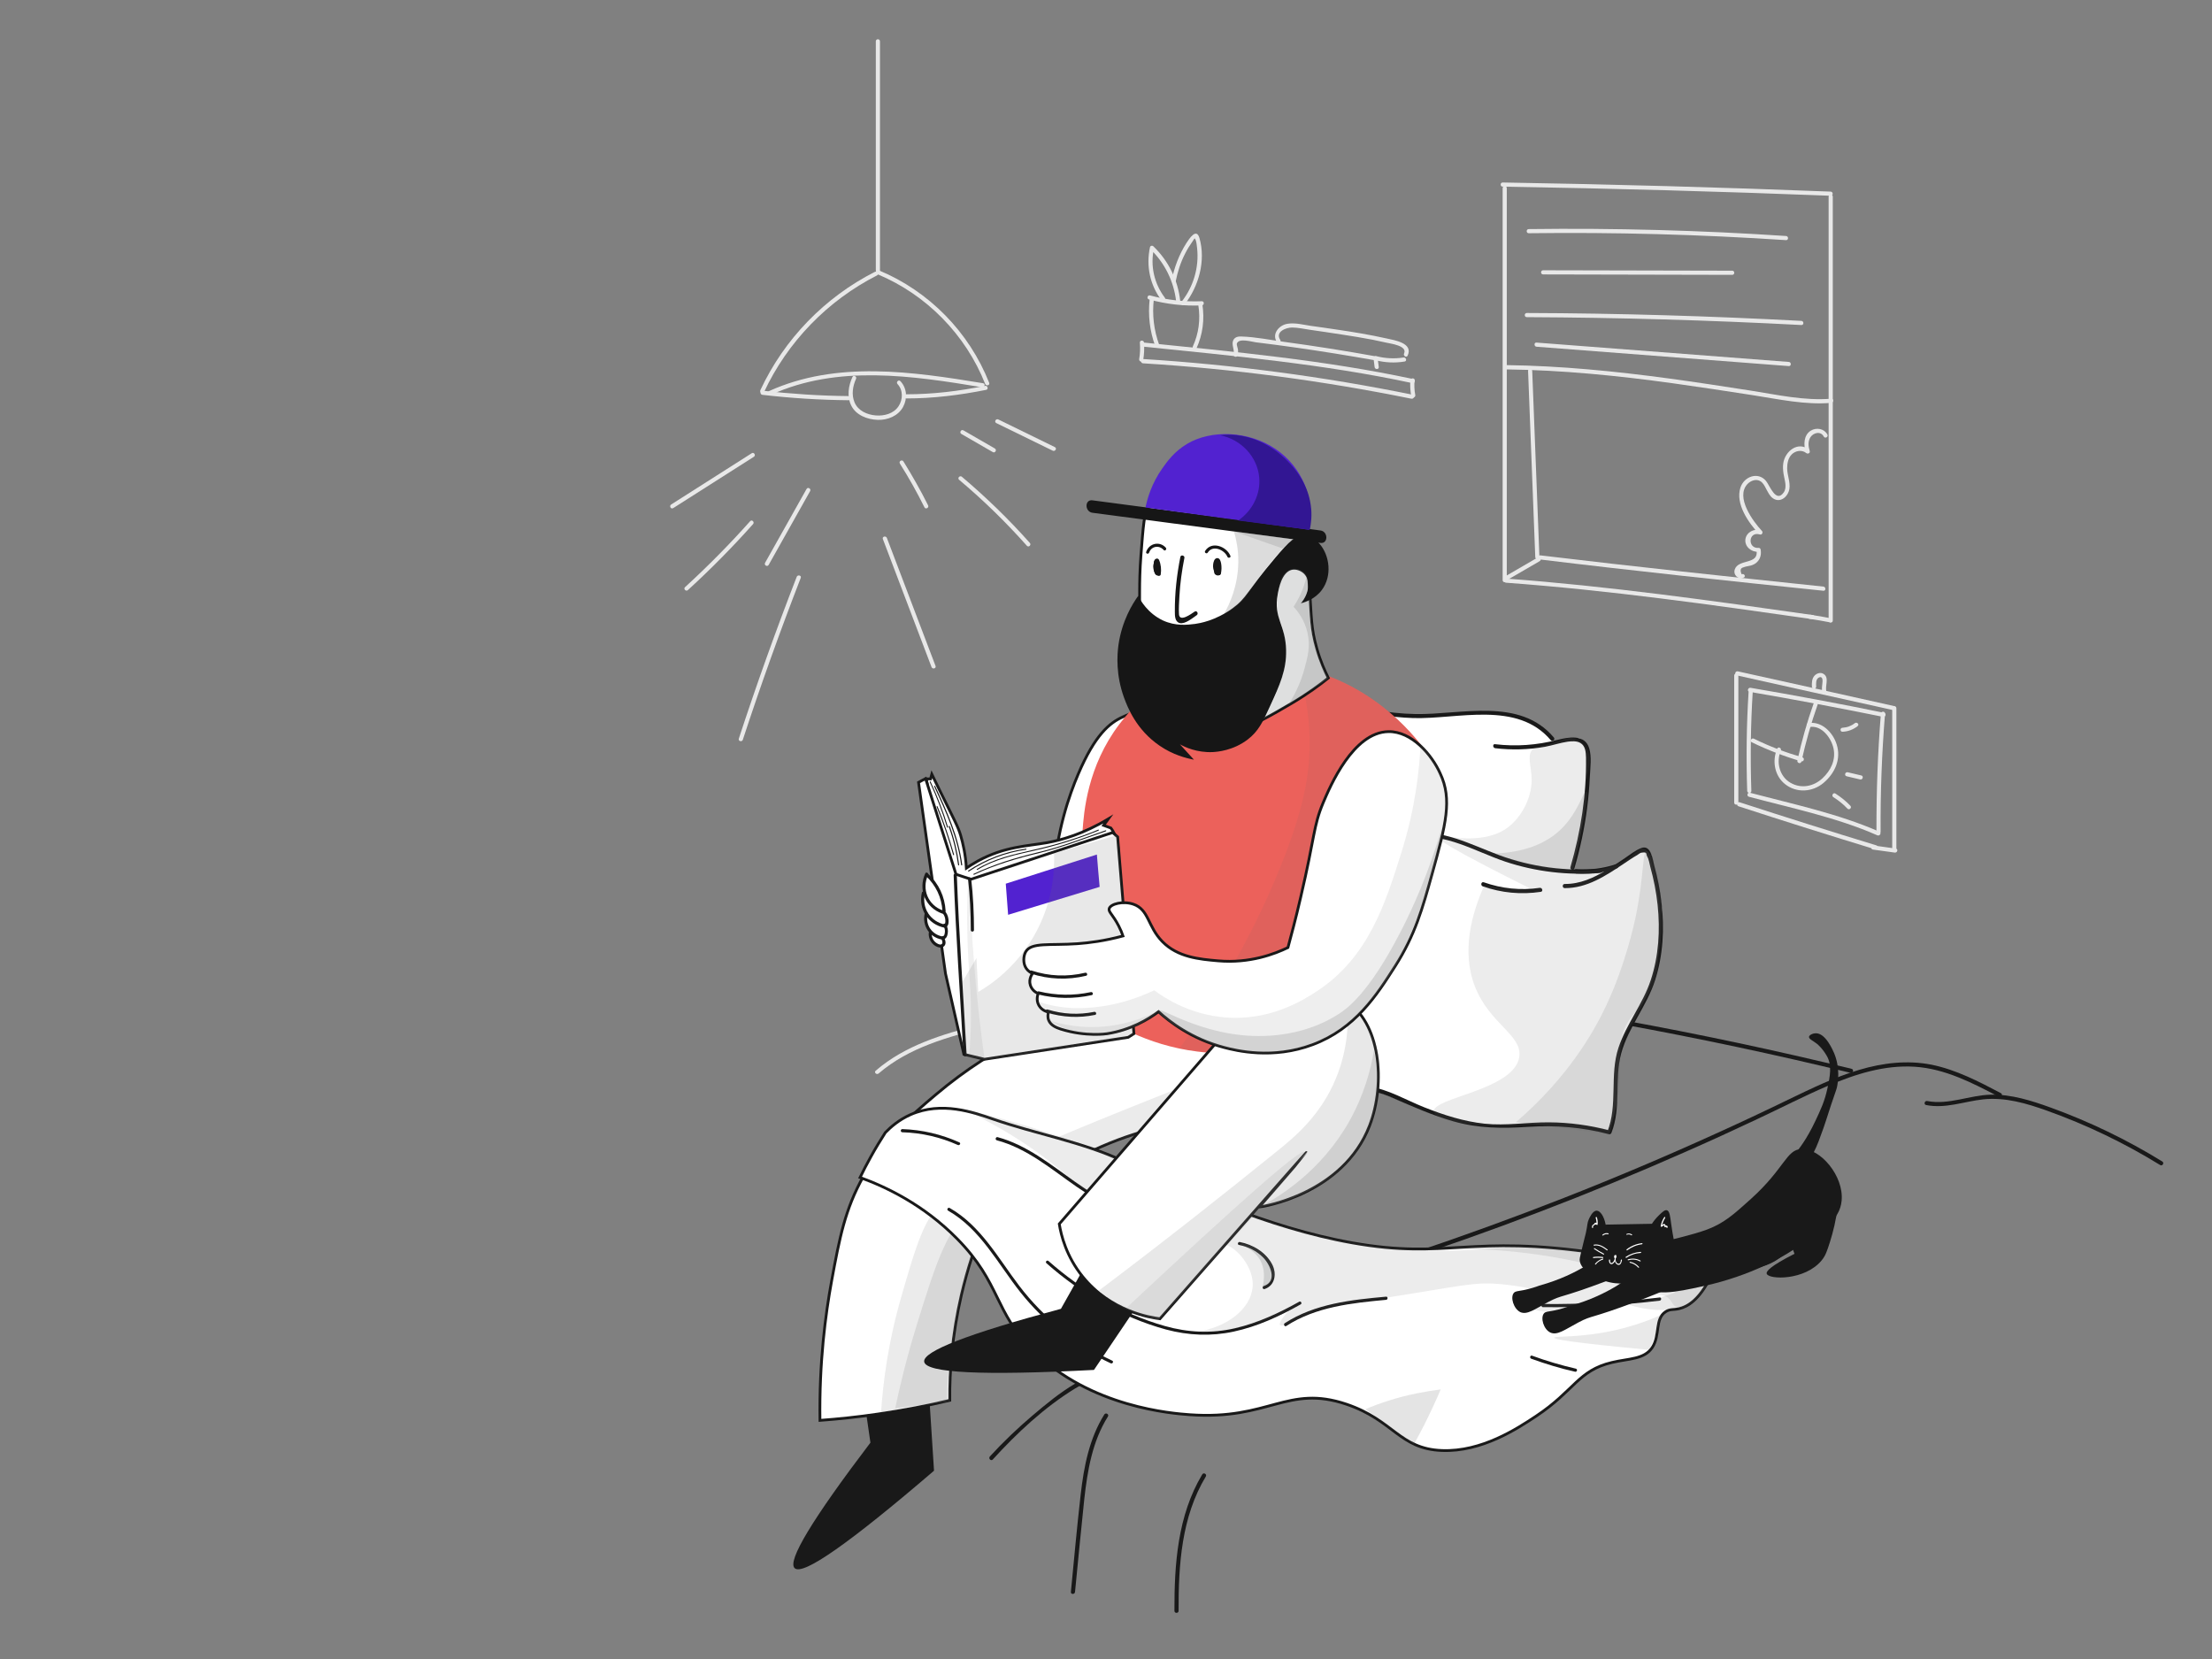 <svg xmlns="http://www.w3.org/2000/svg" xmlns:xlink="http://www.w3.org/1999/xlink" x="0" y="0" version="1.1" viewBox="0 0 1600 1200" style="enable-background:new 0 0 1600 1200" xml:space="preserve"><rect x="0" y="0" width="1600" height="1200" fill="#808080" stroke="none"/><style type="text/css">.st0{fill:#e8e8e8}.st1{fill:#191919}.st2{fill:#fff}.st3{opacity:.13}.st3,.st4,.st5{fill:#6c6d6d}.st4{opacity:.16}.st5{opacity:.18}.st6{fill:#fff;stroke:#191919;stroke-width:2;stroke-miterlimit:10}.st7{opacity:.14;fill:#6c6d6d}.st8{opacity:.15}.st10,.st11,.st8,.st9{fill:#6c6d6d}.st9{opacity:.22}.st10{opacity:.12}.st11{opacity:.25}.st12{fill:#ec615b}.st13,.st14{opacity:9.000000e-002;fill:#6c6d6d}.st14{opacity:.19}.st15{fill:#5222d0}.st16,.st17{opacity:.1;fill:#6c6d6d}.st17{opacity:.2}.st18{fill:#fff;stroke:#161616;stroke-width:2;stroke-miterlimit:10}.st19{fill:#161616}.st20{fill:#321693}.st21,.st22{opacity:.24;fill:#6c6d6d}.st22{opacity:.21}</style><g id="background"><g><g><path d="M1086.9,136.1c0,73.6,0,147.2,0,220.7c0,21,0,41.9,0,62.9c0,1.9,3,1.9,3,0c0-73.6,0-147.2,0-220.7 c0-21,0-41.9,0-62.9C1089.9,134.2,1086.9,134.2,1086.9,136.1L1086.9,136.1z" class="st0"/></g></g><g><g><path d="M1086.9,135c79.1,1.3,158.2,3.5,237.3,6.6c1.9,0.1,1.9-2.9,0-3c-79.1-3.1-158.2-5.3-237.3-6.6 C1085,132,1085,135,1086.9,135L1086.9,135z" class="st0"/></g></g><g><g><path d="M1089.4,421.5c74.1,5.4,147.7,15.8,221.2,26.3c1.9,0.3,2.7-2.6,0.8-2.9c-73.8-10.5-147.7-20.9-222-26.4 C1087.5,418.4,1087.5,421.4,1089.4,421.5L1089.4,421.5z" class="st0"/></g></g><g><g><path d="M1322.7,142.2c0,79.7,0,159.3,0,239c0,22.6,0,45.1,0,67.7c0,1.9,3,1.9,3,0c0-79.7,0-159.3,0-239 c0-22.6,0-45.1,0-67.7C1325.7,140.3,1322.7,140.3,1322.7,142.2L1322.7,142.2z" class="st0"/></g></g><g><g><path d="M1308.8,447.6c4.9,0.7,9.8,1.6,14.6,2.5c1.9,0.4,2.7-2.5,0.8-2.9c-4.9-1-9.7-1.8-14.6-2.5 C1307.7,444.5,1306.9,447.3,1308.8,447.6L1308.8,447.6z" class="st0"/></g></g><g><g><path d="M1089.8,267.2c40.2,0.5,80.2,4.5,120,10c19.5,2.7,39,5.7,58.4,8.7c18.6,2.9,37.5,7.1,56.4,5.5 c1.9-0.2,1.9-3.2,0-3c-19.6,1.6-39.3-2.9-58.5-5.9c-19.8-3.1-39.6-6.1-59.4-8.8c-38.8-5.2-77.7-9.1-116.9-9.6 C1087.8,264.1,1087.8,267.1,1089.8,267.2L1089.8,267.2z" class="st0"/></g></g><g><g><path d="M1105.3,268.3c1.7,44.9,3.5,89.8,5.2,134.7c0.1,1.9,3.1,1.9,3,0c-1.7-44.9-3.5-89.8-5.2-134.7 C1108.2,266.4,1105.2,266.4,1105.3,268.3L1105.3,268.3z" class="st0"/></g></g><g><g><path d="M1114.1,404.7c68.2,8.3,136.5,15.5,204.8,22.6c1.9,0.2,1.9-2.8,0-3c-68.3-7.2-136.6-14.4-204.8-22.6 C1112.2,401.5,1112.2,404.5,1114.1,404.7L1114.1,404.7z" class="st0"/></g></g><g><g><path d="M1091.3,418.9c7.5-4.3,14.9-8.6,22.4-13c1.7-1,0.2-3.6-1.5-2.6c-7.5,4.3-14.9,8.6-22.4,13 C1088.1,417.3,1089.6,419.9,1091.3,418.9L1091.3,418.9z" class="st0"/></g></g><g><g><path d="M1111.4,250.8c60.8,4.7,121.7,9.3,182.5,14c1.9,0.1,1.9-2.9,0-3c-60.8-4.7-121.7-9.3-182.5-14 C1109.5,247.6,1109.5,250.6,1111.4,250.8L1111.4,250.8z" class="st0"/></g></g><g><g><path d="M1104.4,229.4c66.2,0.3,132.4,2.2,198.6,5.7c1.9,0.1,1.9-2.9,0-3c-66.1-3.5-132.3-5.5-198.6-5.7 C1102.4,226.4,1102.4,229.4,1104.4,229.4L1104.4,229.4z" class="st0"/></g></g><g><g><path d="M1116.2,198.5c45.6,0.1,91.2,0.2,136.8,0.3c1.9,0,1.9-3,0-3c-45.6-0.1-91.2-0.2-136.8-0.3 C1114.2,195.5,1114.2,198.5,1116.2,198.5L1116.2,198.5z" class="st0"/></g></g><g><g><path d="M1105.8,168.7c62.1-0.8,124.1,0.9,186.1,5c1.9,0.1,1.9-2.9,0-3c-61.9-4.1-124-5.8-186.1-5 C1103.8,165.7,1103.8,168.7,1105.8,168.7L1105.8,168.7z" class="st0"/></g></g><g><g><path d="M1259.8,415.4c-1.3-2.9-0.9-4.5,1.2-5c0.8-0.3,1.6-0.6,2.4-0.7c1-0.2,2-0.4,2.9-0.6c1.8-0.5,3.5-1.3,4.8-2.7 c2.4-2.5,3-5.7,2.4-9c-0.1-0.6-0.8-1.2-1.4-1.1c-8.3,0.7-7.6-12.3,0.9-9.7c1.5,0.5,2.4-1.5,1.5-2.5c-6.6-7.1-19.3-24.4-10.6-33.9 c2.3-2.5,6.4-4.1,9.5-2.1c1.9,1.2,3.1,3.5,4.1,5.5c1.4,2.5,2.6,5.3,5,6.9c5.4,3.6,10.9-1.4,11.8-6.8c0.8-5-1.6-10-1.6-15 c0-3.5,0.7-7.4,3.3-10c2.7-2.7,7.3-3.6,10.5-1c1.1,0.9,3,0.1,2.5-1.5c-1-3.3-1.4-6.8,0.5-9.9c2.2-3.4,7.5-4.7,9.7-0.5 c0.9,1.7,3.5,0.2,2.6-1.5c-2.3-4.3-7.9-5.3-12-2.8c-5.2,3.2-5.3,10.2-3.7,15.4c0.8-0.5,1.7-1,2.5-1.5c-7.9-6.6-17.4,0.9-18.7,9.6 c-0.4,2.6-0.2,5.2,0.2,7.8c0.6,4.1,2.8,9.6,0.1,13.4c-5.6,7.9-10.1-5-12.7-8.2c-5.7-7.1-16-3.4-18.6,4.7 c-3.8,11.7,5.8,25.4,13.3,33.4c0.5-0.8,1-1.7,1.5-2.5c-4.7-1.5-10.4,1.2-11.2,6.4c-0.7,5.4,4.4,9.5,9.4,9.1 c-0.5-0.4-1-0.7-1.4-1.1c2,10.7-13.1,6-15.7,13.9c-1.3,4,2.6,7.6,6.4,5.9C1263.1,417.1,1261.6,414.5,1259.8,415.4L1259.8,415.4z" class="st0"/></g></g><g><g><path d="M1254.4,488.6c0,30.7,0,61.4,0,92c0,1.9,3,1.9,3,0c0-30.7,0-61.4,0-92 C1257.4,486.7,1254.4,486.7,1254.4,488.6L1254.4,488.6z" class="st0"/></g></g><g><g><path d="M1256.2,488.5c37.7,8.4,75.3,16.8,113,25.1c1.9,0.4,2.7-2.5,0.8-2.9c-37.7-8.4-75.3-16.8-113-25.1 C1255.1,485.2,1254.3,488.1,1256.2,488.5L1256.2,488.5z" class="st0"/></g></g><g><g><path d="M1257.5,583.2c32.9,10.7,65.9,21.1,99,31.2c1.9,0.6,2.6-2.3,0.8-2.9c-33.1-10.1-66.1-20.5-99-31.2 C1256.5,579.7,1255.7,582.6,1257.5,583.2L1257.5,583.2z" class="st0"/></g></g><g><g><path d="M1368.7,512.3c0,34.2,0,68.4,0,102.5c0,1.9,3,1.9,3,0c0-34.2,0-68.4,0-102.5 C1371.7,510.3,1368.7,510.3,1368.7,512.3L1368.7,512.3z" class="st0"/></g></g><g><g><path d="M1354.7,614.5c5.3,0.7,10.6,1.5,15.8,2.2c1.9,0.3,2.7-2.6,0.8-2.9c-5.3-0.7-10.6-1.5-15.8-2.2 C1353.6,611.4,1352.8,614.3,1354.7,614.5L1354.7,614.5z" class="st0"/></g></g><g><g><path d="M1264.8,500.4c-1.5,23.9-1.8,47.8-1,71.7c0.1,1.9,3.1,1.9,3,0c-0.8-23.9-0.5-47.8,1-71.7 C1267.9,498.5,1264.9,498.5,1264.8,500.4L1264.8,500.4z" class="st0"/></g></g><g><g><path d="M1265,576.3c31.1,8.3,63.4,14.9,92.9,27.9c1.8,0.8,3.3-1.8,1.5-2.6c-29.8-13.1-62.3-19.9-93.7-28.2 C1264,572.9,1263.2,575.8,1265,576.3L1265,576.3z" class="st0"/></g></g><g><g><path d="M1265.4,500.4c32.3,5.5,64.5,11.6,96.6,18.1c1.9,0.4,2.7-2.5,0.8-2.9c-32.1-6.6-64.3-12.6-96.6-18.1 C1264.3,497.2,1263.5,500.1,1265.4,500.4L1265.4,500.4z" class="st0"/></g></g><g><g><path d="M1360.5,516.2c-2.3,28.4-3.3,56.9-3.2,85.4c0,1.9,3,1.9,3,0c-0.2-28.5,0.9-57,3.2-85.4 C1363.6,514.3,1360.6,514.3,1360.5,516.2L1360.5,516.2z" class="st0"/></g></g><g><g><path d="M1267.1,536.9c11.5,5.6,23.5,10.2,35.8,13.8c1.9,0.5,2.7-2.4,0.8-2.9c-12.1-3.5-23.8-7.9-35.1-13.5 C1266.9,533.5,1265.4,536.1,1267.1,536.9L1267.1,536.9z" class="st0"/></g></g><g><g><path d="M1311.9,508.7c-4.8,13.5-8.7,27.3-11.8,41.4c-0.4,1.9,2.5,2.7,2.9,0.8c3.1-14,7-27.8,11.8-41.4 C1315.4,507.6,1312.5,506.9,1311.9,508.7L1311.9,508.7z" class="st0"/></g></g><g><g><path d="M1308.7,525.9c9-1.7,16.1,8.1,17.6,15.8c1.6,8.2-2.1,15.7-8.1,21.3c-6.4,5.9-15.3,7.7-23.1,3.2 c-8-4.6-10.5-15.1-7-23.2c0.8-1.8-1.8-3.3-2.6-1.5c-3.8,8.8-2,19.6,5.7,25.7c8.3,6.6,19.9,5.8,27.8-0.9c8.3-7,12.9-17.3,9.5-27.9 c-2.7-8.6-10.9-17.1-20.6-15.3C1306,523.4,1306.8,526.3,1308.7,525.9L1308.7,525.9z" class="st0"/></g></g><g><g><path d="M1326.1,576.6c3.8,2.4,7.2,5.1,10.2,8.3c1.3,1.4,3.5-0.7,2.1-2.1c-3.2-3.4-6.9-6.3-10.8-8.8 C1326,573,1324.5,575.6,1326.1,576.6L1326.1,576.6z" class="st0"/></g></g><g><g><path d="M1335.7,561.5c3.3,0.8,6.5,1.5,9.8,2.3c1.9,0.4,2.7-2.5,0.8-2.9c-3.3-0.8-6.5-1.5-9.8-2.3 C1334.6,558.2,1333.8,561,1335.7,561.5L1335.7,561.5z" class="st0"/></g></g><g><g><path d="M1332.8,529.3c4.1-0.2,7.7-1.6,10.9-4.1c1.5-1.2-0.6-3.3-2.1-2.1c-2.5,2-5.6,3.1-8.8,3.3 C1330.8,526.4,1330.8,529.4,1332.8,529.3L1332.8,529.3z" class="st0"/></g></g><g><g><path d="M1313.7,496.7c-0.1-2.2-0.4-5.4,1.9-6.6c2.2-1.2,2.8,1,2.7,2.6c-0.1,2.9-1,5.7,0,8.5c0.7,1.8,3.6,1,2.9-0.8 c-1.5-3.9,2.3-10.1-2.1-12.9c-2.1-1.4-4.8-0.6-6.5,1.1c-2.1,2.2-2.1,5.3-2,8.1C1310.7,498.6,1313.7,498.6,1313.7,496.7 L1313.7,496.7z" class="st0"/></g></g><g><g><path d="M633.5,29.9c0,55.3,0,110.5,0,165.8c0,1.9,3,1.9,3,0c0-55.3,0-110.5,0-165.8 C636.5,27.9,633.5,27.9,633.5,29.9L633.5,29.9z" class="st0"/></g></g><g><g><path d="M632.9,196.6c-36.3,18.4-65.7,48.7-82.9,85.6c-0.8,1.7,1.8,3.3,2.6,1.5c17-36.4,46-66.3,81.8-84.5 C636.1,198.4,634.6,195.8,632.9,196.6L632.9,196.6z" class="st0"/></g></g><g><g><path d="M634.8,198.4c35.3,14.7,63.8,43.8,77.8,79.3c0.7,1.8,3.6,1,2.9-0.8c-14.5-36.7-43.5-66.3-79.9-81.4 C633.8,194.8,633,197.7,634.8,198.4L634.8,198.4z" class="st0"/></g></g><g><g><path d="M557.8,285.5c48.2-21.9,102.2-13.7,152.5-5.4c1.9,0.3,2.7-2.6,0.8-2.9c-51.3-8.4-105.8-16.5-154.9,5.7 C554.6,283.7,556.1,286.3,557.8,285.5L557.8,285.5z" class="st0"/></g></g><g><g><path d="M616.6,272.7c-2.9,6.3-4.1,13.9-1,20.4c3.4,7.2,11.8,10.4,19.4,10.6c7.1,0.2,14.6-2.8,18.2-9.3 c3.3-6.1,2.9-13.5-1.9-18.7c-1.3-1.4-3.4,0.7-2.1,2.1c4.1,4.4,4,11.2,0.7,16.1c-3.5,5.3-10.3,7.1-16.4,6.6 c-6.3-0.5-12.9-3.4-15.4-9.5c-2.3-5.5-1.3-11.7,1.1-17C620,272.4,617.4,270.9,616.6,272.7L616.6,272.7z" class="st0"/></g></g><g><g><path d="M487,367.5c19.4-12.4,38.9-24.8,58.3-37.1c1.6-1,0.1-3.6-1.5-2.6c-19.4,12.4-38.9,24.8-58.3,37.1 C483.8,366,485.3,368.6,487,367.5L487,367.5z" class="st0"/></g></g><g><g><path d="M497.6,426.8c16.5-15.1,32.2-31,47.1-47.7c1.3-1.4-0.8-3.6-2.1-2.1c-14.9,16.7-30.6,32.6-47.1,47.7 C494.1,426,496.2,428.1,497.6,426.8L497.6,426.8z" class="st0"/></g></g><g><g><path d="M576.3,417.2c-15,38.6-29,77.7-41.9,117.1c-0.6,1.8,2.3,2.6,2.9,0.8c12.9-39.4,26.9-78.4,41.9-117.1 C579.9,416.2,577,415.5,576.3,417.2L576.3,417.2z" class="st0"/></g></g><g><g><path d="M638.6,389.9c11.7,30.9,23.5,61.8,35.2,92.6c0.7,1.8,3.6,1,2.9-0.8c-11.7-30.9-23.5-61.8-35.2-92.6 C640.8,387.3,637.9,388.1,638.6,389.9L638.6,389.9z" class="st0"/></g></g><g><g><path d="M693.7,347c17.5,14.7,33.9,30.7,49.1,47.8c1.3,1.4,3.4-0.7,2.1-2.1c-15.2-17.1-31.6-33-49.1-47.8 C694.4,343.6,692.3,345.7,693.7,347L693.7,347z" class="st0"/></g></g><g><g><path d="M720.6,306c13.6,6.7,27.3,13.3,40.9,20c1.7,0.8,3.3-1.7,1.5-2.6c-13.6-6.7-27.3-13.3-40.9-20 C720.4,302.6,718.9,305.1,720.6,306L720.6,306z" class="st0"/></g></g><g><g><path d="M635.5,776.5c22.1-19,50.6-26.6,78.3-33.6c14.1-3.6,28.1-7.2,41.9-12c15.9-5.5,31.4-12.2,46.8-18.9 c1.8-0.8,0.2-3.3-1.5-2.6c-16.4,7.1-32.8,14.2-49.7,19.9c-14.1,4.7-28.5,8.2-42.9,11.9c-26.6,6.9-53.7,14.9-74.9,33.2 C631.9,775.6,634,777.7,635.5,776.5L635.5,776.5z" class="st0"/></g></g><g><g><path d="M826.8,262.8c65.2,4,130,12.6,194.1,25.6c1.9,0.4,2.7-2.5,0.8-2.9c-64.3-13.1-129.4-21.7-194.8-25.8 C824.8,259.7,824.8,262.7,826.8,262.8L826.8,262.8z" class="st0"/></g></g><g><g><path d="M826.9,260.5c0.7-4.2,0.9-8.5,0.6-12.7c-0.1-1.9-3.1-1.9-3,0c0.3,4,0.2,8-0.5,12 C823.7,261.6,826.6,262.4,826.9,260.5L826.9,260.5z" class="st0"/></g></g><g><g><path d="M826.6,250.7c65.2,6.7,130.7,12.6,194.9,26.4c1.9,0.4,2.7-2.5,0.8-2.9c-64.5-13.8-130.2-19.8-195.7-26.5 C824.7,247.5,824.7,250.5,826.6,250.7L826.6,250.7z" class="st0"/></g></g><g><g><path d="M1020.2,275.1c-0.4,3.8-0.1,7.6,0.6,11.4c0.4,1.9,3.3,1.1,2.9-0.8c-0.7-3.5-0.8-7-0.5-10.6 C1023.4,273.2,1020.4,273.2,1020.2,275.1L1020.2,275.1z" class="st0"/></g></g><g><g><path d="M831.6,216.3c-1.3,11.6,0,23,4,34c0.7,1.8,3.6,1,2.9-0.8c-3.9-10.7-5.2-21.8-3.9-33.2 C834.8,214.3,831.8,214.4,831.6,216.3L831.6,216.3z" class="st0"/></g></g><g><g><path d="M831.1,216.6c12.5,3.4,25.3,4.9,38.2,4.3c1.9-0.1,1.9-3.1,0-3c-12.7,0.5-25.2-0.9-37.4-4.2 C830,213.2,829.2,216.1,831.1,216.6L831.1,216.6z" class="st0"/></g></g><g><g><path d="M866.8,220.8c1.6,10.2,0.3,20.4-4,29.8c-0.8,1.7,1.8,3.3,2.6,1.5c4.6-10.2,6-21,4.3-32.1 C869.4,218.1,866.5,218.9,866.8,220.8L866.8,220.8z" class="st0"/></g></g><g><g><path d="M842.6,215.4c-7.8-10.3-10.7-23.2-7.9-35.8c-0.8,0.2-1.7,0.4-2.5,0.7c10.3,10,16.8,23.1,18.5,37.4 c0.2,1.9,3.2,1.9,3,0c-1.7-15.1-8.4-28.9-19.4-39.5c-0.8-0.8-2.3-0.5-2.5,0.7c-2.9,13.4,0,27.2,8.2,38.1 C841.1,218.4,843.7,216.9,842.6,215.4L842.6,215.4z" class="st0"/></g></g><g><g><path d="M850.4,203.6c1.4-7.1,3.6-13.9,6.9-20.3c1.5-3,3.3-5.9,5.3-8.7c1.4-1.9,1.4-3.1,2.3-0.9 c0.6,1.5,0.8,4.3,1,5.8c1.5,13.8-2.6,27.8-11.2,38.7c-1.2,1.5,0.9,3.6,2.1,2.1c10.3-13.1,15.5-31.7,10.8-48.1 c-2.2-7.7-7.4,0.5-9.5,3.7c-5.2,8.2-8.7,17.4-10.6,26.9C847.2,204.7,850.1,205.5,850.4,203.6L850.4,203.6z" class="st0"/></g></g><g><g><path d="M895.2,257c0.4-1.4,0.4-2.4,0.3-3.9c-0.1-1.2-1.2-3.7-0.8-4.7c1.5-4.1,10.9-1.1,13.7-0.8 c9.9,1.2,19.7,2.5,29.5,3.9c19,2.7,37.9,5.8,56.7,9.1c-0.4-0.5-0.7-1-1.1-1.4c0.3,2.1,0.5,4.2,0.8,6.3c0.2,1.9,3.2,1.9,3,0 c-0.3-2.1-0.5-4.2-0.8-6.3c-0.1-0.6-0.4-1.3-1.1-1.4c-22.1-4-44.2-7.5-66.4-10.5c-10.2-1.4-20.8-3.6-31.1-3.9 c-2.3-0.1-4.6,0.3-5.8,2.6c-1.6,3.2,1,6.8,0.2,10.1C891.8,258.1,894.7,258.9,895.2,257L895.2,257z" class="st0"/></g></g><g><g><path d="M926,245.8c-3.8-5.8,4.2-8.9,8.6-8.9c4.2,0,8.4,1,12.6,1.6c7.6,1.1,15.3,2.2,22.9,3.4 c7.5,1.1,15.1,2.4,22.6,3.8c3.4,0.7,6.8,1.4,10.3,2.2c3,0.7,15.2,2.2,12.6,7.8c-0.8,1.7,1.8,3.3,2.6,1.5 c4.2-9.1-9.5-11.1-15.3-12.4c-12.1-2.7-24.3-4.7-36.6-6.5c-6.1-0.9-12.1-1.8-18.2-2.6c-5.4-0.8-11.3-2.4-16.8-1.5 c-6.1,0.9-11.6,7.3-7.7,13.2C924.5,248.9,927.1,247.4,926,245.8L926,245.8z" class="st0"/></g></g><g><g><path d="M994.7,260.5c7,1.8,14.1,2.2,21.3,1c1.9-0.3,1.1-3.2-0.8-2.9c-6.6,1-13.2,0.7-19.7-1 C993.6,257.2,992.8,260.1,994.7,260.5L994.7,260.5z" class="st0"/></g></g><g><g><path d="M551.5,285.6c20.7,2.4,41.5,3.7,62.4,3.9c1.9,0,1.9-3,0-3c-20.9-0.2-41.7-1.6-62.4-3.9 C549.6,282.4,549.6,285.4,551.5,285.6L551.5,285.6z" class="st0"/></g></g><g><g><path d="M655.6,288.2c19.5,0,38.6-2.4,57.7-6.2c1.9-0.4,1.1-3.3-0.8-2.9c-18.8,3.8-37.6,6.1-56.9,6.1 C653.7,285.2,653.7,288.2,655.6,288.2L655.6,288.2z" class="st0"/></g></g><g><g><path d="M583.4,353.7c-10,17.8-20,35.6-30,53.4c-0.9,1.7,1.6,3.2,2.6,1.5c10-17.8,20-35.6,30-53.4 C586.9,353.5,584.3,352,583.4,353.7L583.4,353.7z" class="st0"/></g></g><g><g><path d="M650.9,335.3c6.5,10.3,12.4,20.8,17.8,31.7c0.9,1.7,3.5,0.2,2.6-1.5c-5.4-10.8-11.4-21.4-17.8-31.7 C652.5,332.1,649.9,333.6,650.9,335.3L650.9,335.3z" class="st0"/></g></g><g><g><path d="M695.4,313.9c7.6,4.4,15.1,8.7,22.7,13.1c1.7,1,3.2-1.6,1.5-2.6c-7.6-4.4-15.1-8.7-22.7-13.1 C695.2,310.3,693.7,312.9,695.4,313.9L695.4,313.9z" class="st0"/></g></g></g><g id="bed"><g><g><path d="M894.8,947.9c74.1-20.1,147.1-43.9,218.8-71.3c35.4-13.5,70.4-27.9,105-43.2c17.6-7.7,35-15.7,52.4-23.9 c17.1-8,33.9-16.7,51.2-24.1c19.8-8.5,41-15.2,62.8-13.8c21.9,1.4,41.7,11.7,60.8,21.7c1.7,0.9,3.2-1.7,1.5-2.6 c-16-8.4-32.4-17-50.3-20.6c-17.4-3.4-35.1-1.3-52,3.7c-18,5.3-34.9,13.6-51.7,21.7c-17.5,8.5-35.2,16.8-52.9,24.8 c-71.8,32.6-145.2,61.4-219.9,86.4c-41.8,14-83.9,26.7-126.4,38.2C892.1,945.5,892.9,948.4,894.8,947.9L894.8,947.9z" class="st1"/></g></g><g><g><path d="M1393.2,799.3c14.1,2.8,27.4-2.6,41.3-4.1c15.9-1.7,31.4,2.9,46.2,8.2c28.6,10.2,56,23.4,81.8,39.3 c1.7,1,3.2-1.6,1.5-2.6c-25.5-15.7-52.6-28.8-80.8-39c-13.8-5-28.3-9.6-43.2-9.3c-15.5,0.4-30.5,7.6-46,4.6 C1392.1,796,1391.3,798.9,1393.2,799.3L1393.2,799.3z" class="st1"/></g></g><g><g><path d="M798.8,1023.1c-10.9,17.4-14.8,37.7-17.1,57.8c-2.7,23.5-4.8,47.1-7.1,70.6c-0.2,1.9,2.8,1.9,3,0 c2.2-22.4,4.3-44.8,6.7-67.2c2.3-20.7,5.8-41.7,17.1-59.7C802.4,1023,799.9,1021.5,798.8,1023.1L798.8,1023.1z" class="st1"/></g></g><g><g><path d="M869.6,1066.5c-17.8,29.7-20.2,64.9-20.1,98.7c0,1.9,3,1.9,3,0c-0.1-33.3,2.1-68,19.7-97.2 C873.2,1066.3,870.6,1064.8,869.6,1066.5L869.6,1066.5z" class="st1"/></g></g><g><g><path d="M718.1,1055.7c17.4-19.1,37.5-37.9,59.6-51.4c23-14,49.6-16.5,75.8-18.4c1.9-0.1,1.9-3.1,0-3 c-26.1,2-52.8,4.4-75.8,17.9c-11.2,6.6-21.2,14.9-31,23.2c-10.8,9.2-21.1,19-30.7,29.5C714.7,1055,716.8,1057.1,718.1,1055.7 L718.1,1055.7z" class="st1"/></g></g><g><g><path d="M1173.3,740.9c55.4,10.1,110.5,21.8,165.2,35.1c1.9,0.5,2.7-2.4,0.8-2.9c-54.7-13.3-109.8-25-165.2-35.1 C1172.2,737.7,1171.4,740.6,1173.3,740.9L1173.3,740.9z" class="st1"/></g></g></g><g id="pillows"><path d="M912.6,533.9c1.6,6.7,3.8,17.7,3.8,31.4c0,38.8-17.4,74.3-22.7,85c-3.4,6.8-10.2,19.8-14.6,39 c-1.5,6.3-2.3,11.6-2.7,15.2c4,0.4,10.1,1.1,17.3,2.2c16.2,2.4,23,4.5,32.5,6c8.2,1.2,19.9,2.1,34.7,0.5c-0.4,3.7-1.1,9.2-2.2,15.7 c-2.6,16.2-3.9,24.2-7,30.3c-4.8,9.4-10.1,12.1-8.7,16.2c1,3,4.8,4.4,14.1,6.5c15.3,3.5,23.5,3.9,31.4,5.4 c8.8,1.7,9.1,3.1,28.2,10.3c16.5,6.2,26,9.8,37.9,12.5c3.8,0.9,23.7,5.3,49.8,4.3c14.6-0.5,19.9-2.3,33.6-1.1 c11.5,1,20.8,3.5,27.1,5.4c0.9-5.6,2.2-14,3.2-24.4c2.2-22.2,0.5-25.9,3.8-36.8c2.5-8.5,3.8-7.1,13.5-27.6 c6.3-13.4,9.5-20.1,11.9-28.2c1.4-4.9,5.5-19.5,4.9-39c-0.6-20-5.2-16.2-7-37.9c-0.2-2.8-0.6-8.9-4-10.2c-2.5-1-5.5,1.1-9,3.4 c-9.6,6.3-17.6,10.4-19.4,11.3c-5,2.4-13.1,4.2-26.2,0.3c1.4-4.5,3.2-10.7,5.1-18.3c3.3-13.5,4.7-23.1,6.2-33.8 c0,0,3.4-23.8-1.1-37.7c-0.9-2.7-2.2-4.8-4.2-5.6c-2-0.8-3.9,0-5.9,0.6c-2.9,0.9-7,1.7-12.7,1.7c-0.8-1.4-2.1-3.5-3.9-5.6 c-2.3-2.7-6.9-7.2-15.8-10.7c-11-4.4-23.3-5.1-35.2-5.1c-20.2,0-21.7,2.2-41.3,2.3c-10.3,0-19,0.1-30.7-1.7 c-20.4-3-21.9-7.4-33.2-6.2c-7.9,0.8-15.2,4.6-29.8,12.1C925.1,526.3,917.8,530.7,912.6,533.9z" class="st2"/><g><g><path d="M1021.9,605.8c23.7-3.4,45.2,10.1,66.8,17.4c22.1,7.4,45.6,10.1,68.9,8.2c1.9-0.2,1.9-3.2,0-3 c-24.9,2-49.9-1.3-73.3-9.9c-20.5-7.6-40.7-18.8-63.2-15.5C1019.2,603.2,1020,606,1021.9,605.8L1021.9,605.8z" class="st1"/></g></g><g><g><path d="M1030.1,608.9c-8.1-3.4-16.5-16.3-26.2-9.5c-4.4,3-6.2,8.6-7.7,13.4c-2.4,7.6-4.2,15.4-6.2,23.2 c-4,16.2-10.2,31-17.3,46.1c-6.5,13.6-11.9,27.1-14.7,42c-2.6,13.9-3.9,28.6-11.1,41.1c-2,3.6-7.8,8.9-3.4,12.9 c4.2,3.9,12.5,6,17.8,7.4c7,1.9,14.1,2.3,21.4,2.6c8.9,0.3,16.5,2.5,24.5,6c14.5,6.2,28.9,12.7,44.1,17c18,5.1,35.2,5.2,53.8,4 c19.9-1.3,39.4,0.2,58.7,5.3c0.8,0.2,1.5-0.3,1.8-1c7.3-18.5,1.9-38.7,7.1-57.6c5.2-18.9,18.6-34.2,24.5-52.9 c5.8-18,6.8-37.4,4.6-56.1c-1-9-2.8-17.9-5.2-26.6c-1.2-4.5-2.3-15.4-9.4-12.8c-4.3,1.6-8.5,5-12.3,7.6 c-4.2,2.8-8.4,5.7-12.8,8.3c-9.3,5.7-19.2,10.2-30.3,10.1c-1.9,0-1.9,3,0,3c16.1,0.1,29.6-8.9,42.5-17.5 c3.3-2.2,6.6-4.5,10.1-6.5c0.4-0.3,2-1.5,2.7-1.6c4.9-0.8,3.3,0.9,4.4,2.8c1.2,2,1.6,5.2,2.2,7.4c2.5,9,4.3,18.2,5.3,27.6 c1.9,18.2,0.8,36.9-5,54.4c-5.7,17.3-17.6,31.6-23.3,48.8c-6.6,19.8-0.3,41.4-8.1,60.9c0.6-0.3,1.2-0.7,1.8-1 c-14.4-3.8-29.1-5.8-44-5.9c-15.5-0.1-31,2.6-46.5,1c-15.1-1.6-29.7-6.3-43.8-11.9c-12.9-5.1-26.1-13.1-40-15 c-7.1-1-14.4-0.4-21.5-1.6c-6.5-1.1-15.7-2.8-20.9-6.8c-2.3-1.8-2.7-3.1-1.5-5.8c0.6-1.4,1.9-2.7,2.6-4c1.4-2.4,2.6-4.8,3.6-7.4 c2.4-5.9,3.9-12.1,5.2-18.4c2.6-13.1,4.2-26.2,8.9-38.8c5-13.4,12.1-26,17.6-39.2c6.4-15.3,9.1-31.6,13.9-47.5 c2.1-6.9,5.7-19.2,15.4-14.8c5.5,2.5,9.3,7.7,14.9,10.1C1030.4,612.2,1031.9,609.6,1030.1,608.9L1030.1,608.9z" class="st1"/></g></g><g><g><path d="M1072.5,641.1c13.6,4.8,27.7,6.1,42,4c1.9-0.3,1.1-3.2-0.8-2.9c-13.7,2-27.3,0.6-40.4-4 C1071.4,637.5,1070.7,640.4,1072.5,641.1L1072.5,641.1z" class="st1"/></g></g><g><g><path d="M1139.9,631.8c10.1,0.6,20-0.6,29.6-3.7c1.8-0.6,1-3.5-0.8-2.9c-9.4,3-18.9,4.2-28.8,3.5 C1137.9,628.7,1138,631.7,1139.9,631.8L1139.9,631.8z" class="st1"/></g></g><g><g><path d="M915.8,534.6c8.4-5.1,16.7-10.2,25.1-15.2c8-4.8,15.8-8.5,25.4-8.2c10,0.4,19.8,3.7,29.6,5.5 c8.7,1.5,17.6,2.4,26.4,2.7c32.2,0.9,75.2-12.8,99.5,16.1c1.2,1.5,3.4-0.7,2.1-2.1c-24.6-29.2-67.1-16.4-99.7-16.9 c-10.5-0.2-21-1.3-31.4-3.3c-9.4-1.9-18.8-5-28.4-4.9c-8.7,0.1-16.2,3.4-23.6,7.7c-8.9,5.2-17.7,10.7-26.5,16.1 C912.6,533,914.1,535.6,915.8,534.6L915.8,534.6z" class="st1"/></g></g><g><g><path d="M1081.5,541.2c12,1.4,24,1.1,35.9-1c5.5-1,10.9-2.9,16.4-3.7c3-0.4,6.6-0.7,9.3,0.9c3.7,2.1,4,6.8,4.1,10.6 c0.4,26.7-3.8,53.7-11.3,79.3c-0.5,1.9,2.4,2.7,2.9,0.8c4.2-14.3,7.3-28.9,9.2-43.6c1-7.6,1.6-15.3,2-23 c0.3-6.4,1.4-14.1-0.5-20.3c-3.1-10.4-15.2-8-23.1-6c-14.8,3.8-29.8,4.9-44.9,3.1C1079.6,537.9,1079.6,540.9,1081.5,541.2 L1081.5,541.2z" class="st1"/></g></g><g><g><path d="M911,533.2c0.3,16.7,6,32.8,4.9,49.7c-1,14.9-6,29.1-11.8,42.7c-11,25.8-25.6,50.5-29,78.8 c-0.1,0.8,0.8,1.5,1.5,1.5c7.6-0.2,14.7,1.8,22,3.6c6.9,1.7,13.8,3.1,20.9,4.1c14,1.9,28.2,2.2,42.3,1c1.9-0.2,1.9-3.2,0-3 c-14.8,1.3-29.8,0.9-44.5-1.3c-13.5-2.1-26.8-7.6-40.6-7.3c0.5,0.5,1,1,1.5,1.5c3.6-29.4,19.6-54.9,30.6-81.9 c5.2-12.7,9.3-25.9,10.3-39.6c1.1-16.8-4.6-32.9-4.9-49.7C914,531.2,911,531.2,911,533.2L911,533.2z" class="st1"/></g></g><path d="M1049.6,605.5c5.4,0.7,24.9,3.4,38.9-5.5c11.2-7.1,19.4-22.1,19.4-35.9c0-9.4-3.9-17.9,1-22.4 c1.3-1.2,2.1-1,8-2.5c14.4-3.6,16.3-6.4,21.4-5c6,1.6,9.1,6.8,9.5,7.5c3.3,5.7,1.8,12,1,15.9c-5.6,27-0.3,27.8-8.5,58.3 c-1.6,5.8-3,10.5-4,13.5c4.2,0.5,9.8,0.8,16.4,0c5.7-0.7,13.7-1.7,21.9-6.5c8.2-4.8,10.7-10,14.4-9c3.3,0.9,4.6,5.7,5.5,9 c6.2,23.8,6,35.4,6,35.4c-0.5,26.4-0.7,39.7-2.5,46.3c-7.8,29-22.2,25.8-25.9,50.3c-2.3,15.3,2.2,23.7-3,45.8 c-1.8,7.5-3.9,13.5-5.5,17.4c-7-2-18.1-4.6-31.9-5.5c-20.3-1.3-28.1,2.3-47.8,2c-17.2-0.2-46-3.4-46.8-10.5 c-1.3-10.2,57.9-15.4,61.8-39.4c2.6-15.9-21.2-23.8-31.9-50.8c-10.4-26.1-2-54,6.5-73.2c12.1,1.2,24.2,2.3,36.4,3.5 c-60.4-30-72-38.1-71.2-39.9C1039,603.6,1042.7,604.5,1049.6,605.5z" class="st3"/><path d="M1191.1,615.5c-3.2,0.2-1.8,18-8,47.8c-0.8,3.8-7.2,34.2-21.4,64.3c-9,19.1-27.7,51.9-65.3,84.2 c22.6,2.8,45.2,5.6,67.8,8.5c1.4-4.7,3.5-12.1,5-21.4c3.6-21.7,0.3-28.2,4-42.8c3.5-13.8,7.7-13.3,15.9-31.9 c1.1-2.5,9.2-21,12-42.3C1205.5,647.8,1195.5,615.2,1191.1,615.5z" class="st4"/><path d="M1147.3,572.6c-2-0.6-5.6,14.8-17.9,26.9c-13.7,13.5-32.7,17.3-48.8,17.9c9.5,3.9,21.8,7.9,36.4,10 c7.6,1.1,14.6,1.5,20.9,1.5C1148,584.7,1149,573.1,1147.3,572.6z" class="st5"/></g><g id="guy_and_a_cat"><g id="leg_right_1_"><path d="M621.3,986.6c2.8,19,5.6,37.9,8.3,56.9c-42,55.3-60.3,85.6-54.8,90.8c5.9,5.6,39.5-17.9,100.8-70.5 c-2.1-32.7-4.2-65.3-6.3-98C653.3,972.7,637.3,979.7,621.3,986.6z" class="st1"/><path d="M787,730.5c-22.1,7.2-66.1,24.1-109.9,61.1c-18.5,15.6-37.3,31.7-52.7,59.5c-13.2,23.8-17.1,44-22.9,75.6 c-4.4,24-9,58.4-8.4,100.7c13.2-1,27.2-2.4,42-4.6c18.7-2.7,36-6.1,51.9-9.9c-0.2-20.9,1.6-47,8.4-76.3 c4.5-19.3,10.2-36.1,16-50.4c41.5-38.4,80-56.4,108.4-65.6c34.3-11.2,62.7-12.5,84.7-38.2c13.1-15.2,27.3-43,17.6-58.8 C902.9,692.6,801.7,725.7,787,730.5z" class="st6"/><path d="M910.1,715c-6.1,1.2-4.4,17.1-9.7,31.4c-9.6,25.6-38.2,36.9-61.2,46c-135.3,53.8-150.2,64.4-161.9,80.7 c-11.1,15.5-15.9,32-25.4,65c-9.7,33.5-13.2,62.6-14.6,83.4c16.6-2.7,33.2-5.4,49.8-8.1c-0.1-11,0.4-22.8,1.6-35.2 c3.7-37.1,12.9-68.5,22.7-93.1c6.3-5.2,15.1-12.2,26-20c22.2-15.9,38.2-27.4,60.1-36.3c17.1-7,18.5-4.5,61.2-18.9 c11.8-4,18.2-6.4,26-11.4c18-11.5,26.9-26.3,30.9-33c6.7-11.4,11.6-19.7,9.7-30.3C923.5,724.4,915.4,713.9,910.1,715z" class="st7"/><path d="M765.6,842.8c-36.5,6.7-56,23.2-65,32.5c-17,17.6-24,39.6-37.4,82.8c-7.7,24.9-12.6,45.9-15.7,60.6 c12.5-1.6,24.9-3.2,37.4-4.9c0.4-21.1,2.6-38.9,4.9-52.5c1.4-8.6,3.8-22.4,9.2-40.1c4.4-14.4,9.3-26.5,13.5-35.7 C730.2,871.3,747.9,857,765.6,842.8z" class="st4"/></g><g id="blanket"><path d="M640.4,819.2c3.9-4,9.9-9.3,18.3-13c22.4-9.8,45.5-1.6,59.4,3.2c31.1,10.8,64.1,16.4,93.9,30.2 c45.1,20.9,104.3,48.4,166.2,59.4c69.4,12.3,84.2-6.4,178.1,7.6c34.6,5.1,62.6,12.1,80.9,17.3c-8,16.1-16.3,21.2-22.7,22.7 c-4.3,1-6.5,0.1-9.7,2.2c-8,5.2-3.8,17-9.7,25.9c-5.8,8.7-17,7.9-29.1,10.8c-24.6,5.8-27,20.3-55,38.9c-13.6,9-39.2,25.9-68,24.8 c-30.9-1.2-34.8-21.9-69.1-33.5c-42.8-14.4-55.8,11.7-113.3,7.6c-12.1-0.9-71.7-5.1-113.3-46.4c-28.4-28.1-23.2-48.6-55-80.9 c-24.3-24.7-51.5-37.5-70.2-44.3c2.3-4.8,4.9-9.7,7.7-14.8C633.3,830.5,636.9,824.7,640.4,819.2z" class="st6"/><g><g><path d="M652.7,819c13.9,0.4,27.4,3.5,40.1,9.2c1.3,0.6,2.5-1.3,1.1-1.9c-13.1-5.9-26.9-9.1-41.2-9.6 C651.2,816.7,651.2,819,652.7,819L652.7,819z" class="st1"/></g></g><g><g><path d="M685.8,875.7c23.6,13.5,36.1,38.7,52.5,59.3c17.4,21.8,39.8,39.3,65.1,51.1c1.3,0.6,2.4-1.3,1.1-1.9 c-26.4-12.4-49.6-30.9-67.3-54.2c-15.2-20-27.7-43.3-50.2-56.2C685.7,873,684.5,875,685.8,875.7L685.8,875.7z" class="st1"/></g></g><g><g><path d="M1116.1,945.5c28.2,0.3,56.4-1.3,84.4-4.7c1.4-0.2,1.4-2.4,0-2.3c-28,3.4-56.2,5-84.4,4.7 C1114.6,943.3,1114.6,945.5,1116.1,945.5L1116.1,945.5z" class="st1"/></g></g><g><g><path d="M1107.6,982.8c10.4,3.8,21,7,31.7,9.4c1.4,0.3,2-1.8,0.6-2.2c-10.8-2.5-21.4-5.6-31.7-9.4 C1106.8,980.1,1106.2,982.3,1107.6,982.8L1107.6,982.8z" class="st1"/></g></g><g><g><path d="M756.9,913.7c24.7,21.9,54.6,39.3,86.6,48c16.1,4.3,32.5,5,48.8,1.5c17.2-3.7,33.2-11.1,48.5-19.7 c1.3-0.7,0.1-2.7-1.1-1.9c-14.6,8.2-29.9,15.3-46.2,19.1c-17.1,4-34.2,3.2-51.1-1.6c-31-8.8-59.8-25.6-83.9-46.9 C757.4,911.1,755.8,912.7,756.9,913.7L756.9,913.7z" class="st1"/></g></g><g><g><path d="M896.2,900.5c6.6,1.3,12.6,4.2,17.4,9c5.2,5.2,10.7,17.3,0.5,20.7c-1.4,0.5-0.8,2.6,0.6,2.2 c7.8-2.6,8.9-11.4,5.4-18c-4.6-8.7-14-14.2-23.3-16C895.4,898.1,894.8,900.3,896.2,900.5L896.2,900.5z" class="st1"/></g></g><g><g><path d="M930.4,959.1c21.5-13.9,47.3-16.6,72.2-18.9c1.4-0.1,1.4-2.4,0-2.3c-25.3,2.3-51.5,5.1-73.3,19.2 C928.1,957.9,929.2,959.9,930.4,959.1L930.4,959.1z" class="st1"/></g></g><g><g><path d="M721,824.8c22.1,5.9,39.5,21,57.9,33.7c19.1,13.2,40,23.6,62,30.9c1.4,0.5,2-1.7,0.6-2.2 c-23-7.6-44.5-18.6-64.2-32.6c-17.6-12.4-34.6-26.4-55.8-32.1C720.2,822.3,719.6,824.4,721,824.8L721,824.8z" class="st1"/></g></g><path d="M696.7,802.3c28.3,13.2,48.6,27.1,61.9,37.4c14.2,11,18.8,16.7,34.2,26.3c8.3,5.2,25.5,15.9,49.9,23.5 c30,9.4,43,5.3,54.5,18.5c1.5,1.7,10.1,11.5,8.8,23.5c-1.6,15-17.7,28.5-40.6,31.9c6.5,0.1,13.8-0.3,21.7-1.4 c18.7-2.6,33.8-8.4,44.8-13.8c-3.5,4.1-7.1,8.8-6,10.2c1.5,1.9,11.2-3.6,18-6.9c12.5-6.1,20.8-6.9,50.3-11.5 c65.1-10.1,71.4-13,91.9-11.1c15.8,1.5,34.2,5.4,34.2,8.8c-0.1,3.5-20.4,4.8-20.3,6.5c0.2,2.1,36.2,11.9,72-0.9 c8.1-2.9,28.4-11.3,35.5-3.7c2,2.1,3,5.6,6.5,6.5c4.2,1.1,8.6-2.6,11.5-5.1c3.1-2.6,8.1-7.7,11.5-16.6c-1.9-0.6-4.6-1.4-7.8-2.3 c-6.8-1.9-27-7.5-56.3-12.5c-9.1-1.5-26.1-4.4-46.2-6c-42.1-3.4-53.2,1.9-91.4,0.9c-9.8-0.3-39.3-1.4-75.3-9.2 c-32.1-7-55.2-16.2-93.7-31.9c-33.5-13.6-37.3-17-62.3-27.2C779.5,826.1,743.5,813,696.7,802.3z" class="st3"/><path d="M987.6,1019.3c10.5-4.4,23-8.6,37.4-11.5c6-1.2,11.7-2.1,17.1-2.8c-1.6,3.8-3.3,7.6-5.1,11.5 c-4.6,10.1-9.4,19.4-14.3,28.2C1011,1036.3,999.3,1027.8,987.6,1019.3z" class="st5"/><path d="M1168.5,962.1c-25.4,5.8-44.2,4.1-44.3,5.5c-0.1,1.2,12.6,3.5,68.8,8.8c1.7-3.9,3.5-8.2,5.1-12.9 c1.5-4.4,2.7-8.6,3.7-12.5C1194,954.5,1182.7,958.9,1168.5,962.1z" class="st8"/><path d="M897.1,899.8c-0.4,0.8,9.4,3,14.3,11.5c3.6,6.3,3.3,13.6,1.8,19.9c1-0.4,6.8-2.8,8.3-8.3 c1.5-5.7-2.7-10.6-5.1-13.4C909,900.7,897.5,898.9,897.1,899.8z" class="st9"/><path d="M1037.4,903.5c34.6-3.4,78.7-4.2,128.8,4.2c25.6,4.3,48.7,10.2,68.8,16.6c-0.8,2.8-2.6,7.5-6.5,12 c0,0-4,4.6-10.2,7.8c-15.3,7.9-39.2,0-40.6-0.5c6.6-0.9,13.9-2.4,21.7-4.6c4.5-1.3,8.6-2.7,12.5-4.2 c-13.2-5.5-27.7-10.7-43.4-15.2C1118.6,905.1,1073.2,902.3,1037.4,903.5z" class="st8"/></g><g id="cat"><g id="cat__paw_right"><path d="M1095,935.2c1.1-1.3,2.7-1.2,6.9-2c5-1,8.9-2.3,11.6-3.3c15.1-4.2,26.1-9.8,33.6-14.3 c16-9.7,23.2-18.9,32.8-16.8c6.1,1.4,11.7,7.1,11.2,11.9c-0.4,4.1-5,6.8-28,15.5c-35.7,13.5-32.4,9.9-43.1,15.5 c-9.8,5.2-15.3,9.6-20.3,7.4C1094.8,946.7,1092.3,938.3,1095,935.2z" class="st1"/></g><g id="leg_left_1_"><path d="M1283.5,854.7c-14.7,11.6-14.4,30.5-14.4,32.1c0.2,6.2,1.8,11.1,3,14c-17.7,9-20.6,12.7-20.1,14.4 c1.4,4.4,27.7,5.1,39.8-9.7c2.8-3.4,3.9-6.8,6-13.4c4.2-13.1,9.9-39.5,1.7-43.8C1294.8,845.9,1287.1,851.9,1283.5,854.7z" class="st1"/></g><g id="Layer_18"><path d="M1177.6,907.7c2.2-4.5,7.6-5.5,17.6-7.8c11-2.5,29.6-6.8,40-10.7c12-4.6,19.1-11,31.3-22 c24.4-22,25.5-35.6,36.5-36.1c13.7-0.6,30.8,19.5,29.1,37.4c-1.3,14-13.6,21.9-36.5,36.5c-5.3,3.4-28.2,17.6-63.5,25.3 c-21,4.6-35.9,7.7-46.3-1C1179.3,923.9,1174.6,913.9,1177.6,907.7z" class="st1"/></g><g id="leg_right"><path d="M1309.4,860.8c-14.7,11.6-14.4,30.5-14.4,32.1c0.2,6.2,1.8,11.1,3,14c-17.7,9-20.6,12.7-20.1,14.4 c1.4,4.4,27.7,5.1,39.8-9.7c2.8-3.4,3.9-6.8,6-13.4c4.2-13.1,9.9-39.5,1.7-43.8C1320.6,851.9,1312.9,858,1309.4,860.8z" class="st1"/></g><g id="cat_paw_right"><path d="M1292.3,840.8c1.8-1.7,4.2-4.1,6.8-7.2c1.6-1.9,7.6-9.1,14.1-23c3.7-7.8,6.6-14,8.6-23.2 c1.9-8.9,3.5-16.8-0.4-23.6c-3.2-5.6-6.9-8.6-6.9-8.6c-3.3-2.6-6.1-3.6-6-5.2c0.2-1.4,2.7-2.6,5-2.6c7-0.1,12.2,12.2,13.1,14.2 c4.6,10.9,2.9,21.3,2.1,24.9c-0.5,2.1-0.5,1.5-4.3,12.9c-3.7,11.2-3.6,11.4-5.2,15.9c-5.4,15.2-8.4,23.6-15.4,26.2 C1301.8,842.3,1298,843,1292.3,840.8z" class="st1"/></g><g id="head_1_"><path d="M1156.2,924.7c-3.5-1.7-13.1-6.3-13.6-13.3c-0.1-1.2,1-5.5,3.1-14c0.9-3.6,1-3.8,1.4-5.6 c1.3-5.9,0.9-7.1,2.1-9.8c0.5-1.1,2.7-6.2,5.6-6.3c2.6-0.1,5.5,4,6.6,10.1c5-0.1,11.4-0.2,16.4-0.3c5.4-0.1,11.8-0.2,17.1-0.3 c1-1.6,2.7-3.9,5.2-6.3c2.4-2.3,4.1-3.9,5.6-3.5c2,0.5,2.4,4.6,3.1,9.8c2.5,18.1,4.7,19.6,2.8,24.5c-2,5-6,7.6-10.5,10.5 C1200.2,920.9,1177.5,935,1156.2,924.7z" class="st1"/><g><g><path d="M1153.1,901c3.5-0.7,6.5,1.4,9.2,3.4c0.4,0.3,0.8-0.4,0.4-0.6c-2.9-2.2-6-4.2-9.8-3.5 C1152.5,900.3,1152.7,901.1,1153.1,901L1153.1,901z" class="st2"/></g></g><g><g><path d="M1177,904.4c3.2-2.4,6.8-3.9,10.7-4.4c0.5-0.1,0.5-0.8,0-0.8c-4.1,0.5-7.8,2-11.1,4.5 C1176.3,904,1176.6,904.7,1177,904.4L1177,904.4z" class="st2"/></g></g><g><g><path d="M1159.6,893.6c1-0.8,2.2-1.1,3.5-0.8c0.5,0.1,0.7-0.6,0.2-0.7c-1.5-0.4-3,0-4.2,1 C1158.7,893.4,1159.2,893.9,1159.6,893.6L1159.6,893.6z" class="st2"/></g></g><g><g><path d="M1176.8,893.1c1.1-0.4,2.2-0.3,3.2,0.4c0.4,0.3,0.8-0.4,0.4-0.6c-1.1-0.7-2.5-0.9-3.7-0.4 C1176.1,892.6,1176.3,893.3,1176.8,893.1L1176.8,893.1z" class="st2"/></g></g><g><g><path d="M1168.7,908.7c0.1-0.1,0.2-0.2,0.3-0.4c-0.2-0.1-0.3-0.2-0.5-0.3c0.1,0.5,0,1-0.3,1.4 c0.1-0.1,0.3-0.1,0.4-0.2c-0.3-0.4-0.3-0.8-0.1-1.1c-0.2,0.1-0.4,0.1-0.6,0.2c0,0.4,0,0.8,0.1,1.2c0.2,0.1,0.4,0.2,0.6,0.3 C1168.6,909.5,1168.6,909.1,1168.7,908.7c-0.3,0-0.5,0-0.8,0c0.2,1.1,0.1,2.3-0.5,3.3c-0.2,0.4-0.7,1.1-1.2,1.4 c-1.6,0.8-1.6-1.3-1.6-2c0-0.5-0.8-0.5-0.8,0c0,0.9,0.1,1.9,0.8,2.6c0.7,0.6,1.5,0.5,2.2-0.1c1.6-1.2,2.1-3.4,1.7-5.3 c-0.1-0.4-0.7-0.3-0.7,0.1c0,0.4,0,0.8,0,1.2c0,0.3,0.4,0.5,0.6,0.3c0.6-0.7,0.6-1.6-0.1-2.2c-0.2-0.2-0.5-0.1-0.6,0.2 c-0.3,0.8-0.4,1.7,0.6,2c0.2,0.1,0.3,0,0.4-0.2c0.5-0.6,0.6-1.3,0.4-2c-0.1-0.2-0.3-0.3-0.5-0.3c-0.6,0.2-0.8,0.5-0.9,1.1 C1167.9,909.2,1168.7,909.2,1168.7,908.7L1168.7,908.7z" class="st2"/></g></g><g><g><path d="M1168.4,909c-0.8,1.8-0.5,4.7,1.5,5.7c2.2,1.1,3.1-1.7,3.3-3.3c0-0.5-0.7-0.5-0.8,0 c-0.1,0.7-0.1,1.4-0.5,2c-0.7,1.1-1.9,0.8-2.6-0.1c-0.9-1.2-0.9-2.7-0.3-4.1C1169.3,908.8,1168.6,908.6,1168.4,909L1168.4,909z" class="st2"/></g></g><g><g><path d="M1160.1,906.8c-2.3-1.2-4.5-2.5-6.6-3.9c-0.4-0.3-0.8,0.4-0.4,0.6c2.1,1.4,4.3,2.7,6.6,3.9 C1160.2,907.7,1160.6,907,1160.1,906.8L1160.1,906.8z" class="st2"/></g></g><g><g><path d="M1159.3,909.2c-2.2-0.3-4.4-0.3-6.7,0c-0.5,0.1-0.5,0.8,0,0.8c2.2-0.3,4.4-0.3,6.7,0 C1159.8,910,1159.8,909.2,1159.3,909.2L1159.3,909.2z" class="st2"/></g></g><g><g><path d="M1159.2,910.4c-2.1,0.7-4,2-5.4,3.7c-0.3,0.4,0.2,0.9,0.5,0.5c1.3-1.7,3.1-2.9,5.1-3.5 C1159.9,910.9,1159.7,910.2,1159.2,910.4L1159.2,910.4z" class="st2"/></g></g><g><g><path d="M1176.4,909.8c3.1-2.1,6.6-3.3,10.3-3.5c0.5,0,0.5-0.8,0-0.8c-3.9,0.3-7.5,1.5-10.7,3.6 C1175.6,909.4,1176,910.1,1176.4,909.8L1176.4,909.8z" class="st2"/></g></g><g><g><path d="M1177.8,911.6c2.9-0.9,5.8-0.6,8.4,0.8c0.4,0.2,0.8-0.4,0.4-0.6c-2.8-1.5-5.9-1.8-9-0.9 C1177.1,911,1177.3,911.7,1177.8,911.6L1177.8,911.6z" class="st2"/></g></g><g><g><path d="M1179,913.4c2.4,0.5,4.4,1.7,6,3.5c0.3,0.4,0.8-0.2,0.5-0.5c-1.7-1.9-3.8-3.2-6.3-3.7 C1178.7,912.5,1178.5,913.3,1179,913.4L1179,913.4z" class="st2"/></g></g><g><g><path d="M1203.8,880.4c-1.3,2-2.2,4.2-2.6,6.5c0,0.3,0.2,0.5,0.5,0.5c0.4-0.1,0.4-0.2,0.8-0.4 c-0.2,0.1,2-1.5,1.3,0c-0.2,0.3,0.2,0.7,0.5,0.5c0.4,0,0.8,0.1,1.2,0.1c-0.3,0.4,0.2,0.9,0.5,0.5c0.3-0.4,0.4-0.9,0-1.3 c-0.6-0.6-1.4-0.3-2.1,0.1c0.2,0.2,0.3,0.3,0.5,0.5c0.3-0.6,0.6-1.4-0.2-1.9c-1.1-0.7-1.9,0.9-2.7,1.2c0.2,0.2,0.3,0.3,0.5,0.5 c0.4-2.3,1.3-4.4,2.5-6.3C1204.7,880.4,1204.1,880,1203.8,880.4L1203.8,880.4z" class="st2"/></g></g><g><g><path d="M1154.2,880.8c0.5,1.7,0.7,3.4,0.6,5.1c0.3,0,0.5,0,0.8,0c0-1.2-1.4-2.1-2.3-1c-0.2,0.2-0.2,0.5-0.4,0.6 c-0.2,0.2-0.5,0.3-0.8,0.5c-0.6,0.6-0.7,1.3-0.5,2c0.1,0.5,0.8,0.3,0.7-0.2c-0.1-0.9,0.2-1.5,1.1-1.7c0.2,0,0.3-0.2,0.3-0.4 c0.4,0,0.7,0,1.1,0c0,0.5,0.7,0.5,0.8,0c0.2-1.8,0-3.6-0.6-5.3C1154.8,880.1,1154.1,880.3,1154.2,880.8L1154.2,880.8z" class="st2"/></g></g></g><g id="cat_paw_left"><path d="M1116.8,950c1.1-1.3,2.7-1.2,6.9-2c5-1,8.9-2.3,11.6-3.3c15.1-4.2,26.1-9.8,33.6-14.3 c16-9.7,23.2-18.9,32.8-16.8c6.1,1.4,11.7,7.1,11.2,11.9c-0.4,4.1-5,6.8-28,15.5c-35.7,13.5-32.4,9.9-43.1,15.5 c-9.8,5.2-15.3,9.6-20.3,7.4C1116.5,961.6,1114.1,953.2,1116.8,950z" class="st1"/></g></g><g id="arm_right"><path d="M834.4,515.8c-7.4-3.9-17,0.4-22.3,2.8c-9.4,4.2-20,12.8-32.1,41.1c-6.8,15.8-15.4,41-18.1,74.6 c-10.6,4.6-25.6,9.6-43.9,10.5c-19.8,0.9-30.1-3.6-35.6,2.8c-6.9,8-1,27.2,9.8,38.4c12.1,12.6,28.7,13.4,39.8,13.9 c8.1,0.4,37.6,0.8,64.2-19.5c25.7-19.7,32.6-46.5,40.5-76.7C838.7,595.1,855.8,527,834.4,515.8z" class="st6"/><path d="M826.2,514.7c-8.7,3.1-3.8,28.1-6,56.3c-0.5,6-4,47.9-21.7,73.1c-28.5,40.5-94.5,38.2-109.9,37.4 c1.8,3.1,5,7.6,10.3,11.4c6,4.2,12.5,5.8,21.1,6.5c9,0.7,23.3,1.9,42.2-3.8c9.8-3,34.7-10.5,51.4-33.6c4.6-6.3,7.2-12.5,12.5-24.9 c2.8-6.6,9.5-23.3,14.6-47.6c0,0,3.4-16.3,3.2-56.3c0-4.5-1-8.4-3.8-11.9C836.9,516.9,830.3,513.2,826.2,514.7z" class="st10"/><path d="M837.6,587.8c-1.1-0.3-4.1,15.8-17.9,40.6c-9,16.3-20.9,37-42.8,52.5c-22.4,15.8-43.5,17.8-43.3,18.4 c0.2,0.8,42.9-0.6,72-28.7C838.1,639.2,839.5,588.3,837.6,587.8z" class="st11"/></g><g id="torso"><path d="M835.7,498.5c-13.9,9.6-22.1,20.2-26,25.3c-23.1,30.4-25.8,63.5-26.7,78c-2.1,32.2,6.7,39.1,7.9,89.5 c0.4,16.7-0.2,30.4-0.7,39c12.2,8.9,38.4,25.6,75.8,30.3c45.9,5.8,81.2-9.8,94.6-16.6c7.8-7.3,18.5-18.4,28.4-33.8 c10.2-15.8,17.3-32.7,26.9-72c5.7-23.4,12.3-54.5,17.4-92.1c-8-11.5-36.2-48.7-87.9-62C936.1,481.7,880.7,467.5,835.7,498.5z" class="st12"/><path d="M938.6,482.7c3.3,10.2,7.1,25.1,8.3,43.3c2.1,30.3-3.9,56.9-16.7,90.7c-22,58.3-52.6,107.4-77.1,141.8 c9.3,1.6,20,2.7,31.8,2.6c32.2-0.2,58.1-9.1,75.1-16.7c5.9-5.7,14.1-14.4,22.4-26.1c3.6-5,14.5-20.9,24.5-47.9 c18.2-49,24.2-109.8,25.5-124.6c-8-11.9-23.9-31.8-50.6-46.9C965.5,489.6,950.1,485.1,938.6,482.7z" class="st13"/><path d="M1029.8,563c-14.1,38.2-28.7,68.6-40.1,90.2c-12.4,23.5-19.5,36.7-31.8,51.6c-24.9,30.1-54.8,47.3-78.2,57.3 c9.9-0.2,21.6-1.2,34.4-3.6c17.9-3.5,32.8-8.9,44.3-14.1c7.1-5.6,16.8-14.2,26.1-26.6c12-16.1,18.8-32.6,27.6-66.2 C1018.1,628.8,1024.8,598.9,1029.8,563z" class="st7"/></g><g id="leg_left"><path d="M795.6,896.6c-9.4,16.7-18.8,33.4-28.2,50.1c-67.1,18-100.1,30.8-98.9,38.3c1.2,8.1,42.2,10.1,122.8,5.9 c18.3-27.1,36.6-54.3,55-81.4C829.4,905.2,812.5,900.9,795.6,896.6z" class="st1"/><path d="M972.8,723.7c25.7,15.2,29.7,59.7,17.8,90.6c-19.2,49.6-77.3,58.5-79.8,58.8c22.8-26.2,34.1-39.3,34.1-39.4 c-0.1-0.1-35.4,40-105.9,120.2c-6.9-0.9-35.6-5.3-55.9-30.5c-11.8-14.6-15.6-29.9-16.9-38.1c42.1-48.6,84.1-97.1,126.2-145.7 C917,716.4,950.4,710.5,972.8,723.7z" class="st6"/><path d="M974.7,726.3c0.8,13,0.3,32.6-8.3,53.5c-11,26.9-29.8,42.5-42.7,52.9c-37.4,30.2-80.1,64.1-128.7,100.7 c3.5,3.3,7.9,6.9,13.4,10.2c11.5,7,22.5,9.7,30,10.8c24.2-27.2,48.4-54.4,72.6-81.6c6.9-1,16.6-3.1,27.4-7.6 c10.2-4.3,28.2-12.2,42.1-31.2c12-16.6,14.6-33.1,15.9-42.1c1.5-10.6,3.5-24-2.5-39.5C988.6,739,979.8,730.5,974.7,726.3z" class="st4"/><path d="M993.8,760c-2.2,13.2-6.9,31.5-17.8,51c-20.8,36.8-51.4,55.1-65.6,62.5c11.2-1.8,34.6-7.2,55.4-26.1 c5.9-5.4,17.7-16.3,24.9-35C999.5,789.1,995.8,768.4,993.8,760z" class="st14"/><path d="M943.5,833.3c-2.7-2.7-45.8,35.1-129.4,113.4c7.9,2.8,15.7,5.5,23.6,8.3 C910.8,876.5,946.1,835.9,943.5,833.3z" class="st10"/></g><g id="book"><path d="M670,563.4c1,0,2.1,0,3.1,0c0.3-1.1,0.6-2.3,0.9-3.4c1.2,2.5,3.2,6.6,5.7,11.7c11,22.3,13.2,26,15.2,32.7 c1.6,5.5,3.5,13.4,4.1,23.5c1.9-1.3,4.7-3.1,8.3-5.1c19.4-10.6,35.6-10.7,50.2-13.3c10.9-2,26.2-6.4,44.1-17.1 c-1.1,1.5-2.2,3.1-3.3,4.6c1.7,0.6,3.5,1.3,5.2,1.9c1,1.3,2.3,3.4,3.4,6.1c5.8,14.3-2.8,30-11.1,44.4 c-33.9,59.6-37.4,62.7-43.5,65.7c-2.5,1.3-27.7,13.6-45.6,2.2c-3.7-2.3-10.4-7.8-19-46.7c-5.9-26.5-6.6-41.3-12.2-76.1 C673.4,581.3,671.4,570.5,670,563.4z" class="st6"/><g><g><path d="M675.7,568.9c8.5,18.2,16.9,36.7,19.5,56.7c0.1,0.5,0.8,0.5,0.8,0c-2.6-20.2-11-38.8-19.6-57.1 C676.1,568.1,675.5,568.5,675.7,568.9L675.7,568.9z" class="st1"/></g></g><g><g><path d="M672.5,565.7c5,10.6,9.1,21.5,12.5,32.7c0.1,0.5,0.9,0.3,0.7-0.2c-3.4-11.3-7.6-22.2-12.6-32.9 C672.9,564.9,672.3,565.3,672.5,565.7L672.5,565.7z" class="st1"/></g></g><g><g><path d="M686.2,597.8c3.3,9,5.5,18.3,6.8,27.8c0.1,0.5,0.8,0.5,0.8,0c-1.3-9.6-3.5-18.9-6.8-28 C686.8,597.2,686,597.4,686.2,597.8L686.2,597.8z" class="st1"/></g></g><g><g><path d="M677.5,583.6c4.6,11.3,8.6,22.9,11.9,34.7c0.1,0.5,0.9,0.3,0.7-0.2c-3.3-11.8-7.3-23.4-11.9-34.7 C678.1,582.9,677.3,583.1,677.5,583.6L677.5,583.6z" class="st1"/></g></g><g><g><path d="M700.8,630.4c12.5-8.3,26.5-13.7,41.4-15.8c0.5-0.1,0.3-0.8-0.2-0.7c-15,2.1-29,7.5-41.6,15.8 C700,630,700.4,630.7,700.8,630.4L700.8,630.4z" class="st1"/></g></g><g><g><path d="M707,629.2c13-7.9,27.7-10.9,42.3-14.2c15.5-3.5,30.6-8.2,45.3-14.2c0.4-0.2,0.2-0.9-0.2-0.7 c-15.2,6.3-30.9,11-47,14.6c-14.1,3.2-28.3,6.3-40.8,13.9C706.3,628.8,706.6,629.4,707,629.2L707,629.2z" class="st1"/></g></g><g><g><path d="M704.6,632.7c15.4-7.3,31.1-11.8,47.6-15.8c16.2-4,31.9-10.2,47.7-15.6c0.5-0.2,0.3-0.9-0.2-0.7 c-16.3,5.6-32.6,12.1-49.4,16c-15.9,3.8-31.2,8.5-46.1,15.5C703.8,632.3,704.2,632.9,704.6,632.7L704.6,632.7z" class="st1"/></g></g><path d="M669.5,563.2c7.3,23.1,14.7,46.1,22,69.2c3.6,1.2,7.2,2.4,10.8,3.6c34.2-11.3,68.3-22.5,102.5-33.8 c1.2,1,2.4,2,3.6,3.1c3.9,47.5,7.9,94.9,11.8,142.4c-1.4,0.9-2.7,1.7-4.1,2.6c-34.7,5.3-69.3,10.6-104,15.9 c-5-1.2-9.9-2.4-14.9-3.6c-4.4-19.5-8.9-38.9-13.3-58.4c-6.5-46.1-13-92.2-19.5-138.3C666.1,564.9,667.8,564.1,669.5,563.2z" class="st6"/><g><g><path d="M689.8,633c1.6,43.3,4.7,86.7,7.1,130c0.1,1.4,2.3,1.4,2.3,0c-2.4-43.3-5.5-86.6-7.1-130 C692,631.6,689.8,631.6,689.8,633L689.8,633z" class="st1"/></g></g><g><g><path d="M700.2,635.8c1.4,12.3,2,24.6,2,37c0,1.4,2.2,1.4,2.3,0c0-12.4-0.6-24.7-2-37 C702.3,634.3,700,634.3,700.2,635.8L700.2,635.8z" class="st1"/></g></g><path d="M727.5,639.2c0.6,7.5,1.1,15,1.7,22.5c22.1-6.7,44.2-13.5,66.2-20.2c-0.7-7.8-1.4-15.6-2-23.4 C771.4,625.2,749.5,632.2,727.5,639.2z" class="st15"/><path d="M762.4,617.2c0.4,10,0.1,32.4-12.7,56.5c-13.6,25.6-33.5,38.8-42.1,43.8c-0.4-8.2-0.9-16.4-1.3-24.5 c-3.4,5.7-6.7,11.4-10.1,17.1c0.7,17.8,1.5,35.6,2.2,53.5c4.8,1,9.6,2,14.5,3.1c33.7-5.4,67.5-10.8,101.2-16.2 c1.8-0.7,3.5-1.5,5.3-2.2c-3.8-48.1-7.6-96.1-11.4-144.2C792.8,608.5,777.6,612.8,762.4,617.2z" class="st4"/><path d="M700.7,636.7c-0.7,0-1.5,18.5-1,38.6c0.6,28.6,3.3,41.1,2.5,68.4c-0.3,8.9-0.8,16.2-1.2,20.9 c3.7,0.5,7.5,1,11.2,1.5c-0.7-4.9-1.7-12-2.7-20.5C701.7,682,701.8,636.7,700.7,636.7z" class="st16"/></g><g id="fingers"><path d="M670.1,632.7c-1.1,0.4-1,2.4-1.9,11.7c-0.6,6.3-0.8,6.4-0.6,7.9c0.5,4.2,2,5,2.5,9.8c0.3,3.1-0.3,3.5,0.2,6.1 c0.6,3.2,2,5.6,3.1,7.1c0,1,0.2,2.7,1,4.4c1.6,3.1,5.3,5.8,7.3,4.8c1.1-0.5,1.4-2.6,1.9-6.7c0.5-3.8,0.2-4,0.6-8.4 c0.4-3.6,0.7-4.3,0.4-6.1c-0.3-2.2-1.1-2.9-1.9-5.2c-1.1-3.2-0.6-4.4-1.3-7.7c-1-5.5-3.6-9.4-5-11.5 C675,636.6,671.9,632.1,670.1,632.7z" class="st2"/><g><g><path d="M669.3,631.7c-5.4,11.7,0,24.8,12.2,29.1c1.4,0.5,2-1.7,0.6-2.2c-10.8-3.8-15.6-15.4-10.8-25.8 C671.9,631.6,669.9,630.4,669.3,631.7L669.3,631.7z" class="st1"/></g></g><g><g><path d="M669.7,633.6c7.2,6.7,11.4,15.5,12,25.3c0.1,1.4,2.3,1.4,2.3,0c-0.6-10.4-5-19.8-12.7-26.9 C670.2,631,668.6,632.6,669.7,633.6L669.7,633.6z" class="st1"/></g></g><g><g><path d="M666.8,645.7c-2.6,11.7,4.3,22.8,16.2,25.3c1.4,0.3,2-1.9,0.6-2.2c-10.6-2.2-17-11.9-14.6-22.6 C669.2,644.9,667.1,644.3,666.8,645.7L666.8,645.7z" class="st1"/></g></g><g><g><path d="M668.9,660.5c-2.1,8.9,3.3,17.4,12.3,19.1c1.4,0.3,2-1.9,0.6-2.2c-7.8-1.4-12.6-8.5-10.8-16.3 C671.4,659.7,669.3,659.1,668.9,660.5L668.9,660.5z" class="st1"/></g></g><g><g><path d="M671.8,674.7c-0.4,4.3,2.1,8.6,6.1,10.2c1.7,0.7,3.9,0.8,5.2-0.7c1.4-1.6,0.8-4,0-5.7 c-0.5-1.3-2.7-0.7-2.2,0.6c0.5,1.1,1.5,3.3-0.1,4c-1.2,0.5-3.1-0.7-4-1.4c-2.1-1.7-3.1-4.3-2.8-7 C674.2,673.3,672,673.3,671.8,674.7L671.8,674.7z" class="st1"/></g></g><g><g><path d="M682.1,679.4c2.2,0,3.1-2.2,3.4-4.1c0.4-2.3,0-4.7-1.2-6.7c-0.7-1.3-2.7-0.1-1.9,1.1 c0.7,1.2,1.1,2.5,1.1,3.8c0,0.7-0.2,3.6-1.4,3.6C680.7,677.2,680.7,679.4,682.1,679.4L682.1,679.4z" class="st1"/></g></g><g><g><path d="M684.9,670.2c1.4-1.3,1.4-3.8,1.1-5.6c-0.3-2.3-1.3-4.3-2.9-6c-1-1.1-2.6,0.5-1.6,1.6c1,1.1,1.8,2.4,2.1,4 c0.2,1.1,0.5,3.5-0.4,4.4C682.3,669.7,683.9,671.3,684.9,670.2L684.9,670.2z" class="st1"/></g></g></g><g id="hand_left"><path d="M1004.3,529.2c-25.6,0.4-42.2,39.6-47.2,51.4c-7.2,17.1-5.9,24.2-16.3,68.5c-3.6,15.6-7,28.2-9.2,36.3 c-9.3,4.5-27.5,11.6-50.5,9.6c-13.7-1.2-29.2-2.6-40.3-13.9c-10.8-11-9.7-23.3-21.1-27.1c-7.4-2.5-16.3-0.2-17.4,3.2 c-0.7,2.4,2.6,4.3,6.8,12.4c1.5,3,2.6,5.5,3.2,7.4c-13.4,3.6-24.6,5-32.9,5.6c-20.1,1.4-33.5-1.2-37.5,5.9 c-1.6,2.8-2.2,8.3,0.5,12.1c1.4,2,3.3,3,4.5,3.5c-0.2,0.3-3.1,4-1.6,8.6c1.4,4.3,5.3,5.8,5.7,5.9c-0.2,0.5-1.9,4.6,0.5,8.7 c2.3,3.9,6.4,4.7,6.9,4.7c-0.4,1.4-0.8,3.8,0.2,6.1c1.5,3.6,5.4,5.2,8.8,6.3c18.3,5.7,33.4,3.3,33.4,3.3 c17.1-2.7,29.8-10.4,37.2-15.9c7.8,7.1,23.8,19.7,47.6,25.9c8.5,2.2,34.9,8.8,63.9-2.1c30.8-11.5,46.3-35.8,59.7-56.8 c14.4-22.6,19.7-41.7,26.7-66.8c9.9-35.6,14.7-53.8,5.8-72.6C1035.7,546,1021.2,528.9,1004.3,529.2z" class="st6"/><g><g><path d="M745.5,704.2c13.1,4.3,26.8,4.8,40.1,1.6c1.4-0.3,0.8-2.5-0.6-2.2c-13,3.1-26.2,2.6-38.9-1.6 C744.7,701.6,744.1,703.7,745.5,704.2L745.5,704.2z" class="st1"/></g></g><g><g><path d="M750.9,719.3c12.8,3.2,25.9,3.3,38.8,0.5c1.4-0.3,0.8-2.5-0.6-2.2c-12.5,2.7-25.2,2.5-37.6-0.5 C750.1,716.7,749.5,718.9,750.9,719.3L750.9,719.3z" class="st1"/></g></g><g><g><path d="M757.1,732.4c11.5,3.5,23.3,4.1,35,1.7c1.4-0.3,0.8-2.5-0.6-2.2c-11.4,2.3-22.8,1.7-33.8-1.7 C756.3,729.8,755.7,732,757.1,732.4L757.1,732.4z" class="st1"/></g></g><path d="M1027.5,538.3c-0.8,18.4-3.7,46-13.7,77.9c-11.6,37-23.9,76.2-61,100.6c-9.3,6.1-33.6,21.9-66.9,19.1 c-24.9-2.1-42.8-13.5-51-19.6c-16.1,7.6-30,10.6-39.2,11.8c-11.8,1.6-20.1,1.1-22.3,0.9c-9.5-0.7-17.2-2.7-22.8-4.6 c2.3,2.6,4.6,5.2,6.8,7.7c-0.3,1.9-0.4,5,1.4,7.7c2,3.1,5.5,4.3,11.8,5.5c8.6,1.6,12.9,2.4,20.5,2.3c6.9-0.2,16.6-0.5,28.2-5 c4.8-1.9,11.3-5,18.2-10.5c4.3,3.6,10.7,8.5,19.1,13.2c9.7,5.5,29.8,16.6,57.4,16.4c7.9-0.1,26.2-0.4,46-10.9 c12.7-6.8,20.4-14.8,28.2-23.2c16.4-17.6,24.8-34.3,31.4-47.8c10.5-21.4,14.7-37.7,20.9-62.4c7.5-29.3,6.8-38.2,5.5-44.6 C1042.9,556.7,1033.9,545.1,1027.5,538.3z" class="st10"/><path d="M1043,598.4c-9.5,33-21.2,58.8-30.4,76.5c-22.6,43.7-38.4,54.7-43.9,58.3c-18.8,12.2-37.3,14.6-45.1,15.5 c-47.9,5.2-84.1-20.8-85.6-17.8c-1.2,2.4,20.7,20.7,51,27.3c9,2,35.9,7.5,65.1-5.5c21.6-9.6,33.6-24.5,42.8-36 c13.2-16.4,19.4-31.1,26.4-48.3C1030.1,652.2,1038.2,628.5,1043,598.4z" class="st17"/><path d="M759.3,738.2c7,2.2,15.7,4.1,26,4.6c24.6,1.1,43.7-7.1,53.7-12.3c-3.7,3.5-20.6,18.7-46,18.2 C776.6,748.4,764.6,741.7,759.3,738.2z" class="st10"/></g><g id="head"><path d="M831,364.5c-3.3,5.6-4.1,16-5.7,36.8c-1.7,22.5-0.5,32.7-1.3,49.4c-0.6,13.1-2.4,31.8-7.7,54.5 c9,17.1,19.8,23.6,25.7,26.3c29.8,13.8,67.1-8,91.8-22.5c12.1-7.1,21.3-14,27-18.6c-2.4-4.8-5.7-12-8.3-21.2 c-4.3-14.8-3.9-23.7-5.1-40.4c-2.9-39.5-3-48.3-9-60.3c-3-6-5.5-11.2-10.7-16.1C902.8,329.1,847.1,337.5,831,364.5z" class="st18"/><path d="M823.3,431c-4.1,5.7-11.8,18-14.3,35.6c-1,7.4-1.9,21.6,4,37.9c2.6,7.1,8.9,23.4,25.8,34.9 c9.6,6.6,19.1,9,24.8,10.1c-3.4-3.7-6.7-7.4-10.1-11.1c3.6,2,12.2,6.1,23.7,5.6c3.5-0.2,14.8-1.1,25.3-9.1 c7.7-5.9,10.9-12.6,16.2-24.2c7-15.2,11.9-26.1,11.6-40.4c-0.4-18.6-9.3-23-6.1-40.4c0.7-3.9,2.9-15.9,10.1-17.7 c3.4-0.8,7.1,0.9,9.1,3c4.3,4.5,3.9,13.7-2.5,21.2c3.1-0.7,10.2-3,15.2-9.6c7.6-10.2,5.7-24.9-1.5-33.3c-1.8-2.1-5.1-6-10.1-6.6 c-6.7-0.8-12.3,5-22.2,16.7c-20.7,24.5-20.4,28.8-30.8,36.4c-12.5,9.1-23.8,10.8-27.1,11.3c-5.6,0.7-14,1.7-23.2-2.5 C830.2,443.6,825,434.4,823.3,431z" class="st19"/><g><g><path d="M853.8,402.8c-2.6,13-4.1,26.4-4,39.7c0,2.9,0,7.3,3.6,8.2c3.8,0.9,9.4-3.8,12.2-5.7 c1.6-1.1,0.1-3.7-1.5-2.6c-2.5,1.7-10.8,7.8-11.3,2c-0.3-4.3,0.1-8.9,0.3-13.2c0.5-9.3,1.8-18.5,3.6-27.6 C857.1,401.8,854.2,401,853.8,402.8L853.8,402.8z" class="st19"/></g></g><g><g><path d="M838.3,414c-1.5-2.4-1.6-5.3-0.1-7.7c-0.9-0.1-1.8-0.2-2.7-0.4c1.1,2.8,1.6,5.8,1.2,8.8 c0.7-0.3,1.5-0.6,2.2-0.9c-0.3-0.2-0.6-0.3-0.9-0.5c-1.7-0.9-3.2,1.7-1.5,2.6c0.3,0.2,0.6,0.3,0.9,0.5c0.8,0.4,2.1,0.1,2.2-0.9 c0.5-3.6,0.2-7.1-1.2-10.4c-0.5-1.2-2-1.5-2.7-0.4c-2,3.3-2,7.4,0.1,10.7C836.7,417.2,839.3,415.7,838.3,414L838.3,414z" class="st19"/></g></g><g><g><path d="M881.3,413.1c-0.6-1.1-1-2.2-1-3.5c0-0.6,0.1-1.1,0.2-1.7c0.1-0.3,0.2-0.6,0.3-0.9 c0.4-0.6,0.1-0.7-0.9-0.4c-0.1,0.1,0.7,3.2,0.7,3.5c0.1,1.4-0.1,2.8-0.4,4.2c0.8-0.2,1.7-0.4,2.5-0.7c-0.7-0.6-1.1-1.2-1.1-2.2 c-0.1-1.9-3.1-1.9-3,0c0.1,1.7,0.7,3.2,2,4.3c0.8,0.7,2.2,0.5,2.5-0.7c0.5-2.4,0.6-4.9,0.2-7.3c-0.3-1.6-0.9-4.2-3-4 c-2,0.2-2.6,2.9-2.8,4.5c-0.3,2.2,0.2,4.3,1.3,6.3C879.7,416.3,882.3,414.8,881.3,413.1L881.3,413.1z" class="st19"/></g></g><g><g><path d="M878.6,407.7c0.2,1.8,0.3,3.6,0.5,5.4c0.2,1.9,3.2,1.9,3,0c-0.2-1.8-0.3-3.6-0.5-5.4 C881.4,405.8,878.4,405.8,878.6,407.7L878.6,407.7z" class="st19"/></g></g><g><g><path d="M878.4,411.8c-0.3,1.3-0.4,2.8,0.6,3.7c1,0.9,2.6,1.1,3.5,0c0.5-0.6,0.6-1.5,0-2.1c-0.5-0.5-1.6-0.6-2.1,0 c-0.2,0.3,0.2-0.1,0.4-0.2c0.1,0,0.3,0,0.2,0c-0.1,0,0.2,0.1,0,0c0.1,0.1,0.1,0.2,0.2,0.3c0.1,0.1,0-0.2,0-0.1 c0,0.1,0-0.2,0-0.3c0,0.2,0-0.1,0-0.1c0-0.2,0.1-0.3,0.1-0.5c0.2-0.8-0.2-1.7-1-1.8C879.5,410.6,878.6,411,878.4,411.8 L878.4,411.8z" class="st19"/></g></g><g><g><path d="M835,405.4c-0.8,3-0.8,6.2,0.3,9.2c0.6,1.8,3.5,1,2.9-0.8c-0.9-2.5-1-5-0.3-7.6 C838.4,404.4,835.5,403.6,835,405.4L835,405.4z" class="st19"/></g></g><g><g><path d="M837.7,410.6c-0.3-1.2-0.2-2.5,0.1-3.7c-1-0.3-1.9-0.5-2.9-0.8c-0.4,1.9-0.4,3.7-0.1,5.6 c0.1,0.8,1.1,1.2,1.8,1c0.8-0.2,1.2-1,1-1.8c-0.2-1.3-0.2-2.7,0.1-4c0.4-1.9-2.4-2.7-2.9-0.8c-0.4,1.8-0.4,3.5-0.1,5.3 C835.2,413.3,838,412.5,837.7,410.6L837.7,410.6z" class="st19"/></g></g><g><g><path d="M831.2,399.7c1.6-4.7,7.3-5.6,10.5-1.9c1,1.1,2.5-0.5,1.6-1.6c-4.4-5-12.1-3.3-14.2,2.9 C828.5,400.5,830.7,401.1,831.2,399.7L831.2,399.7z" class="st19"/></g></g><g><g><path d="M873.6,399.7c3.6-5.8,12.1-2,14.2,3c0.5,1.3,2.7,0.7,2.2-0.6c-2.8-6.9-13.6-11-18.3-3.6 C870.9,399.8,872.9,400.9,873.6,399.7L873.6,399.7z" class="st19"/></g></g><g><g><path d="M790.2,370.9c55,7.3,109.9,14.5,164.9,21.8c5.7,0.8,5.7-8.3,0-9c-55-7.3-109.9-14.5-164.9-21.8 C784.5,361.1,784.5,370.1,790.2,370.9L790.2,370.9z" class="st19"/></g></g><path d="M828.6,367.1c1.3-6.6,4.4-17.4,12.2-28.4c3.1-4.4,8.5-12.1,17.8-17.6c17.6-10.5,44.6-9.5,64.1,3.7 c19.1,12.9,28.5,35.7,24.2,58.4C907.5,377.8,868,372.5,828.6,367.1z" class="st15"/><path d="M882.5,314.8c15.4,3.1,26.9,15.6,28.3,30.3c1.2,12.1-4.7,24.2-15.2,31.4c17.3,2.2,34.5,4.5,51.8,6.7 c0.9-4.2,1.8-10.5,0.7-17.9c-2.4-16.8-12.5-27.4-17-32c-3.5-3.5-16.3-16.2-36.4-18.5C889.8,314.2,885.5,314.5,882.5,314.8z" class="st20"/><path d="M892.6,384.5c1.6,5.6,3.2,13.1,3.1,22c-0.2,17.3-6.3,30.5-10.2,37.3c3.3-1.6,8-4.3,12.5-8.8 c3.2-3.2,4.4-5.5,7.8-10.5c0,0,5.7-8.4,14.2-18.6c3.3-4,8.2-9.6,15-15.9C920.8,388.1,906.7,386.3,892.6,384.5z" class="st21"/><path d="M933.2,412c-2.6,1-4.1,3-5.1,4.4c-1.2,1.7-2.5,4.1-3.4,10.5c-0.8,5.5-1.6,10.5-0.5,16.9 c0.8,4.8,1.8,4.9,3.4,10.8c0.7,2.5,2.9,10.7,2.4,20.3c-0.3,7.3-2,12.4-4.4,19.6c-2.2,6.5-5.8,15.4-11.8,25.5 c11-6.2,22.2-13,33.5-20.3c4.7-3,9.2-6,13.7-9.1c-2.5-4.3-5-9.3-7.1-14.9c-6.2-16.4-7.1-31.4-6.6-41.9c-1.9,0.8-3.8,1.6-5.6,2.4 c5.9-9.3,5.6-18.9,1.2-22.5C940.9,411.9,936.8,410.6,933.2,412z" class="st9"/><path d="M945,417.4c-0.9,3.7-2.2,8-4.4,12.7c-1.6,3.4-3.3,6.3-4.9,8.8c3,3.2,7.9,9.5,10,18.6 c2.3,9.8,0.2,17.7-2.2,26.4c-1.7,6.4-5.1,15.9-11.8,26.2c9.4-6.4,18.8-12.7,28.2-19.1c-3.6-8-7.4-18.5-9.8-31.3 c-1.8-9.8-2.3-18.7-2.2-26c-2.4,0.9-4.7,1.8-7.1,2.7c1.1-1.1,3.8-4.1,4.9-8.8C946.8,422.8,945.5,418.8,945,417.4z" class="st22"/><path d="M891.9,384.1c11.9,4.2,23.9,8.4,35.8,12.6c2.7-2.2,5.4-4.5,8.2-6.7C921.2,388,906.6,386,891.9,384.1z" class="st14"/></g></g></svg>